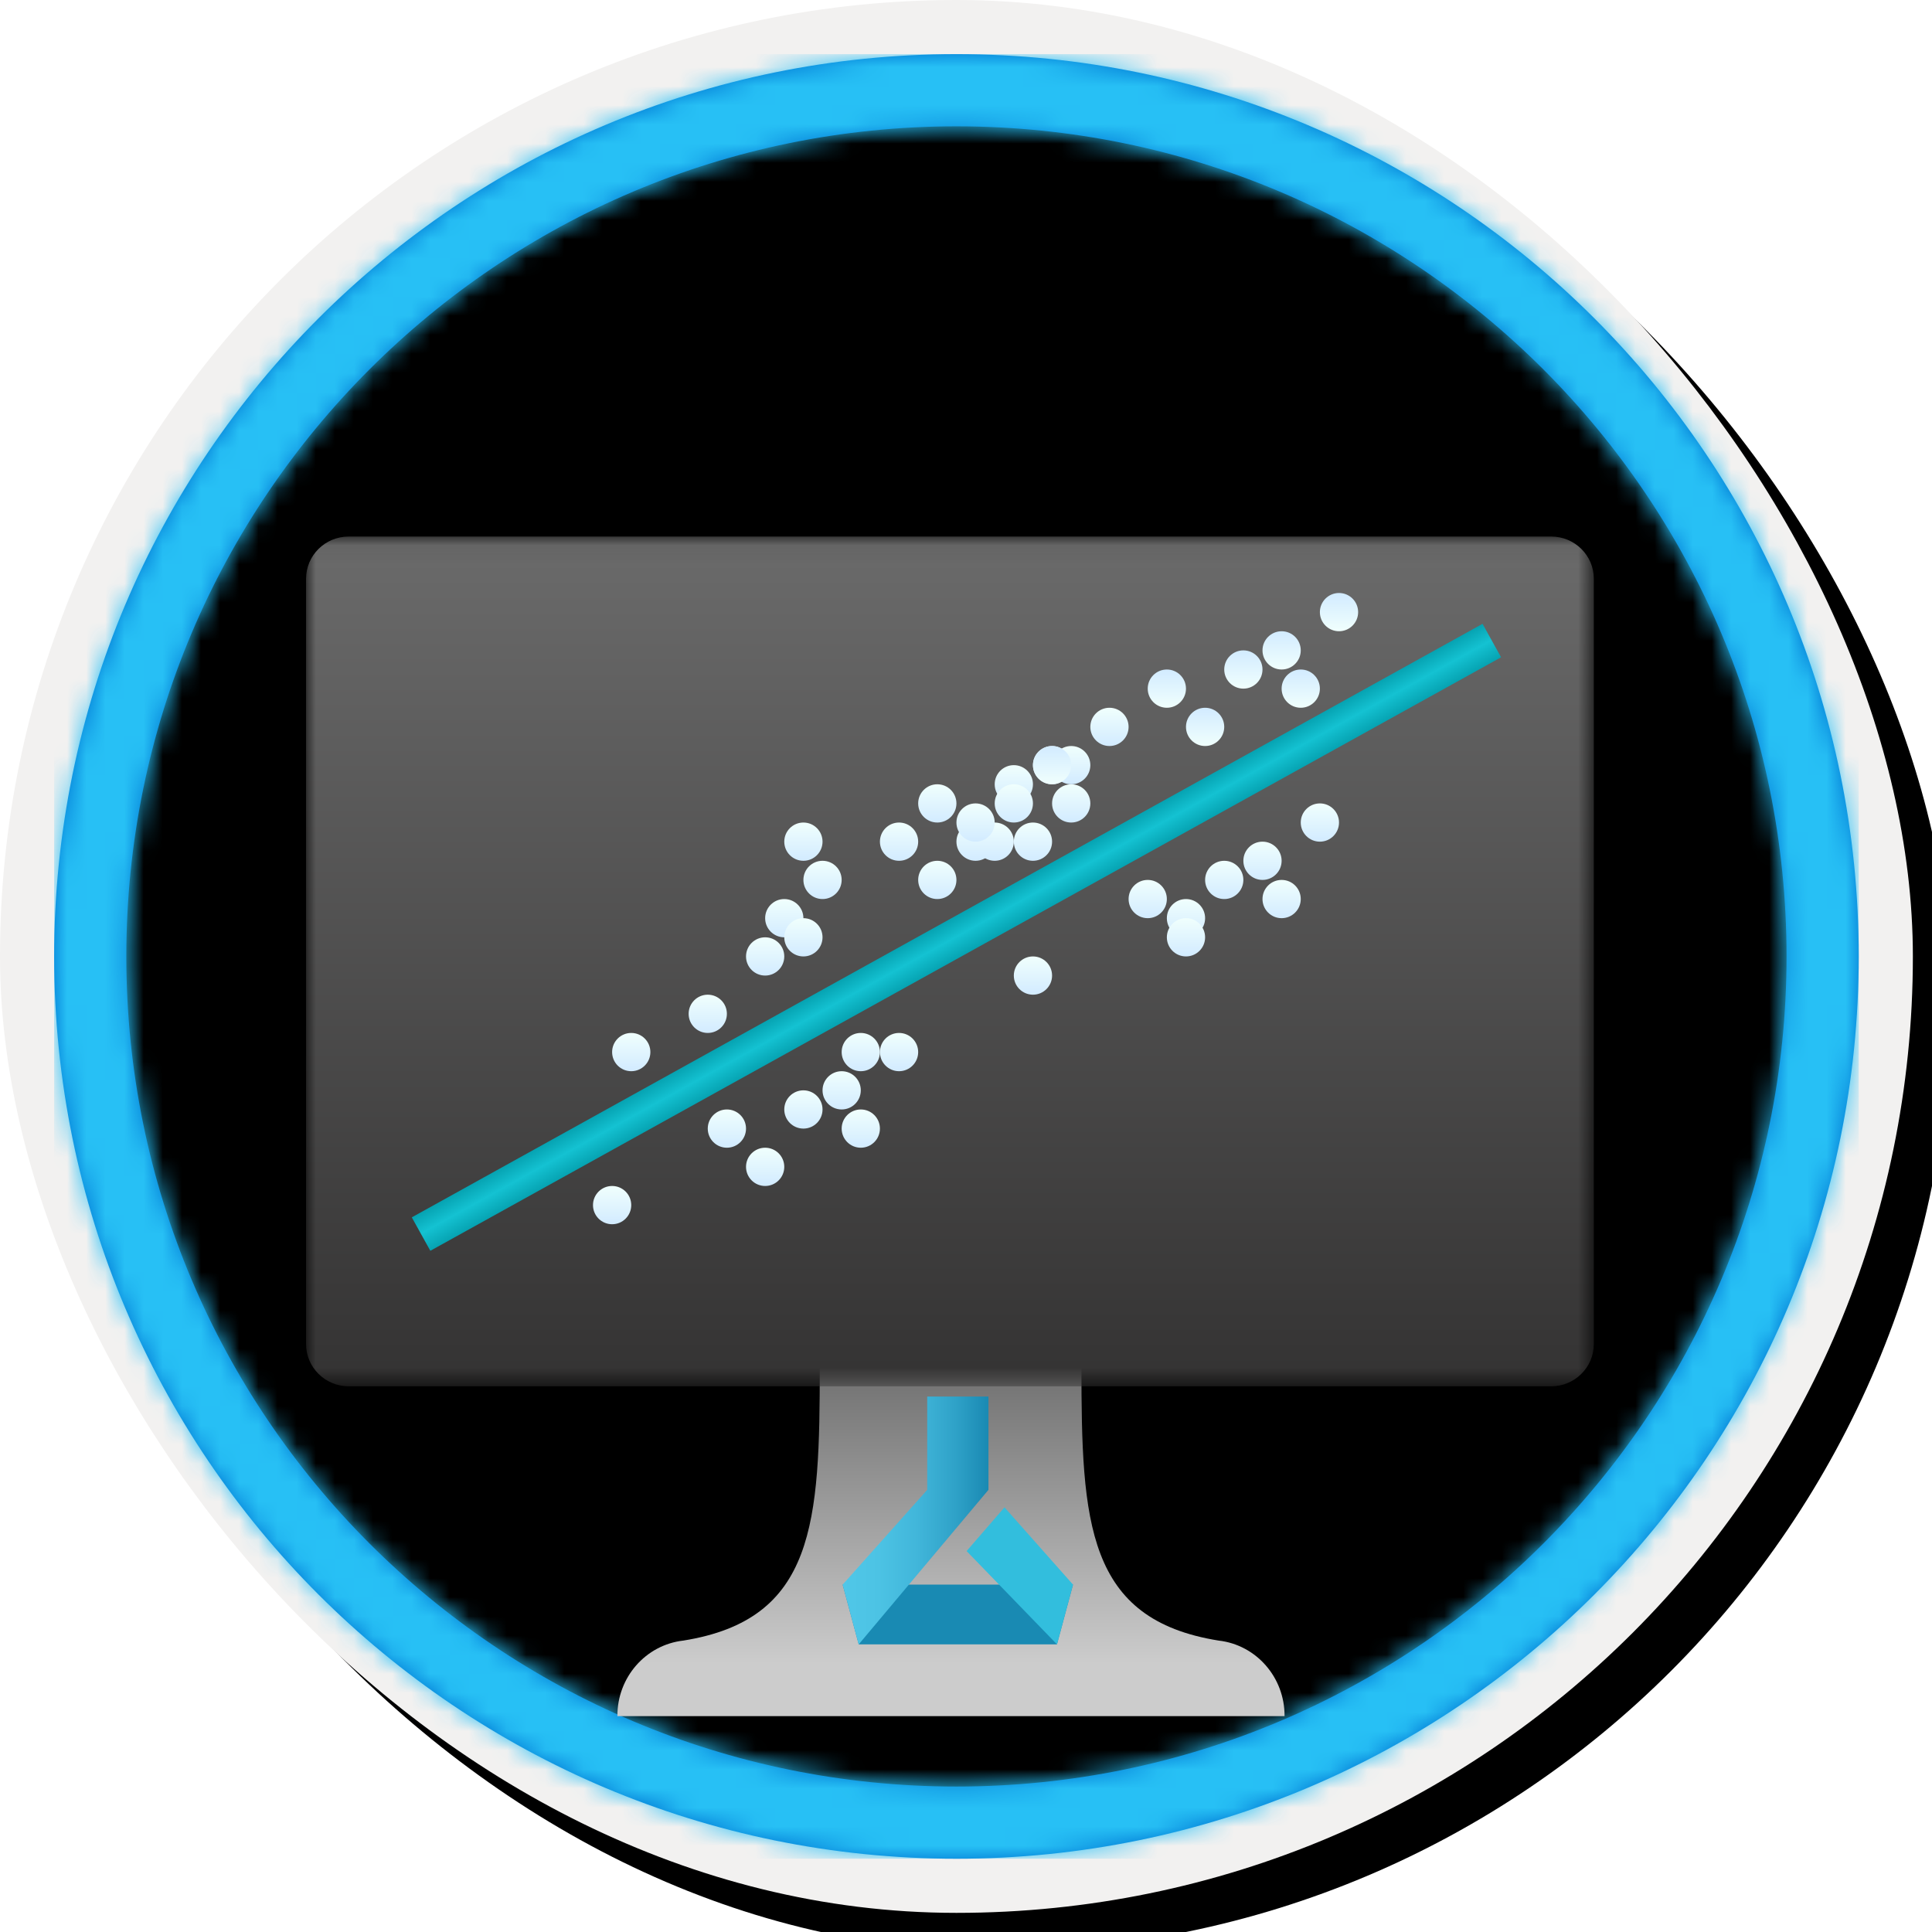 <?xml version="1.0" encoding="UTF-8"?>
<svg width="101px" height="101px" viewBox="0 0 101 101" version="1.1" xmlns="http://www.w3.org/2000/svg" xmlns:xlink="http://www.w3.org/1999/xlink">
    <!-- Generator: Sketch 63.1 (92452) - https://sketch.com -->
    <title>NA/Create-a-Regression-Model-with-Azure-Machine-Learning-designer</title>
    <desc>Created with Sketch.</desc>
    <defs>
        <rect id="path-1" x="0" y="0" width="94.34" height="94.34" rx="47.17"></rect>
        <linearGradient x1="77.83%" y1="11.2%" x2="-99.689%" y2="253.808%" id="linearGradient-3">
            <stop stop-color="#FFFFFF" offset="0%"></stop>
            <stop stop-color="#000000" stop-opacity="0.5" offset="100%"></stop>
        </linearGradient>
        <rect id="path-4" x="0" y="0" width="94.34" height="94.34"></rect>
        <rect id="path-5" x="0" y="0" width="100" height="100" rx="50"></rect>
        <filter x="-0.5%" y="-0.5%" width="102.0%" height="102.0%" filterUnits="objectBoundingBox" id="filter-6">
            <feOffset dx="1" dy="1" in="SourceAlpha" result="shadowOffsetOuter1"></feOffset>
            <feMorphology radius="4" operator="erode" in="SourceAlpha" result="shadowInner"></feMorphology>
            <feOffset dx="1" dy="1" in="shadowInner" result="shadowInner"></feOffset>
            <feComposite in="shadowOffsetOuter1" in2="shadowInner" operator="out" result="shadowOffsetOuter1"></feComposite>
            <feColorMatrix values="0 0 0 0 0   0 0 0 0 0   0 0 0 0 0  0 0 0 0.15 0" type="matrix" in="shadowOffsetOuter1"></feColorMatrix>
        </filter>
        <path d="M50,2.83 C76.051,2.83 97.17,23.949 97.17,50 C97.17,76.051 76.051,97.17 50,97.17 C23.949,97.17 2.83,76.051 2.83,50 C2.83,23.949 23.949,2.83 50,2.83 Z M50,6.604 C26.033,6.604 6.604,26.033 6.604,50 C6.604,73.967 26.033,93.396 50,93.396 C73.967,93.396 93.396,73.967 93.396,50 C93.396,26.033 73.967,6.604 50,6.604 Z" id="path-7"></path>
        <filter x="-17.6%" y="-19.4%" width="135.3%" height="138.7%" filterUnits="objectBoundingBox" id="filter-9">
            <feOffset dx="0" dy="2" in="SourceAlpha" result="shadowOffsetOuter1"></feOffset>
            <feGaussianBlur stdDeviation="2" in="shadowOffsetOuter1" result="shadowBlurOuter1"></feGaussianBlur>
            <feColorMatrix values="0 0 0 0 0   0 0 0 0 0   0 0 0 0 0  0 0 0 0.1 0" type="matrix" in="shadowBlurOuter1" result="shadowMatrixOuter1"></feColorMatrix>
            <feMerge>
                <feMergeNode in="shadowMatrixOuter1"></feMergeNode>
                <feMergeNode in="SourceGraphic"></feMergeNode>
            </feMerge>
        </filter>
        <linearGradient x1="50%" y1="100%" x2="50%" y2="0%" id="linearGradient-10">
            <stop stop-color="#CCCCCC" offset="15%"></stop>
            <stop stop-color="#707070" offset="100%"></stop>
        </linearGradient>
        <polygon id="path-11" points="0 0.049 67.321 0.049 67.321 44.472 0 44.472"></polygon>
        <linearGradient x1="50%" y1="0.67%" x2="50%" y2="100%" id="linearGradient-13">
            <stop stop-color="#6A6A6A" offset="0%"></stop>
            <stop stop-color="#343333" offset="100%"></stop>
        </linearGradient>
        <linearGradient x1="0%" y1="50%" x2="100.2%" y2="50%" id="linearGradient-14">
            <stop stop-color="#50C7E8" offset="0%"></stop>
            <stop stop-color="#4CC3E4" offset="25%"></stop>
            <stop stop-color="#41B6DA" offset="51%"></stop>
            <stop stop-color="#2FA2C8" offset="77%"></stop>
            <stop stop-color="#1989B2" offset="100%"></stop>
        </linearGradient>
        <linearGradient x1="50%" y1="100%" x2="50%" y2="0%" id="linearGradient-15">
            <stop stop-color="#D2EBFF" offset="0%"></stop>
            <stop stop-color="#F0FFFD" offset="100%"></stop>
        </linearGradient>
        <linearGradient x1="50%" y1="0.767%" x2="50%" y2="99.557%" id="linearGradient-16">
            <stop stop-color="#06A3B2" offset="0%"></stop>
            <stop stop-color="#14C2D2" offset="48.403%"></stop>
            <stop stop-color="#06A3B2" offset="100%"></stop>
        </linearGradient>
    </defs>
    <g id="Badges" stroke="none" stroke-width="1" fill="none" fill-rule="evenodd">
        <g id="N/A-4" transform="translate(-160, -510)">
            <g id="NA/Create-a-Regression-Model-with-Azure-Machine-Learning-designer" transform="translate(160, 510)">
                <g id="Badge-Plates/Circle">
                    <g id="BG" transform="translate(2.83, 2.83)">
                        <mask id="mask-2" fill="white">
                            <use xlink:href="#path-1"></use>
                        </mask>
                        <g></g>
                        <g id="Colors/Azure/BG-Solid-Badges" mask="url(#mask-2)">
                            <g id="Rectangle">
                                <use fill="#0078D4" xlink:href="#path-4"></use>
                                <use fill-opacity="0.4" fill="url(#linearGradient-3)" xlink:href="#path-4"></use>
                            </g>
                        </g>
                    </g>
                    <g id="Border">
                        <g id="White-Border">
                            <use fill="black" fill-opacity="1" filter="url(#filter-6)" xlink:href="#path-5"></use>
                            <rect stroke="#F2F1F0" stroke-width="4" stroke-linejoin="square" x="2" y="2" width="96" height="96" rx="48"></rect>
                        </g>
                        <mask id="mask-8" fill="white">
                            <use xlink:href="#path-7"></use>
                        </mask>
                        <use id="Boarder" fill="#0078D4" fill-rule="nonzero" xlink:href="#path-7"></use>
                        <g id="Colors/Azure/Border" mask="url(#mask-8)" fill="#27C0F5">
                            <g transform="translate(2.83, 2.83)" id="Rectangle">
                                <rect x="0" y="0" width="94.34" height="94.34"></rect>
                            </g>
                        </g>
                    </g>
                </g>
                <g id="Group-9" transform="translate(16, 26)">
                    <g id="Computer" filter="url(#filter-9)" transform="translate(0, 0)">
                        <g id="Group-17">
                            <path d="M47.704,57.765 C40.806,56.659 40.535,51.604 40.535,43.429 L26.855,43.429 C26.855,51.604 26.623,56.659 19.725,57.765 C17.753,57.987 16.264,59.692 16.276,61.714 L51.153,61.714 C51.165,59.692 49.676,57.987 47.704,57.765 Z" id="Path" fill="url(#linearGradient-10)" fill-rule="nonzero"></path>
                            <g id="Group-7">
                                <g id="Group-3">
                                    <mask id="mask-12" fill="white">
                                        <use xlink:href="#path-11"></use>
                                    </mask>
                                    <g id="Clip-2"></g>
                                    <path d="M65.092,0.049 C66.323,0.049 67.321,1.037 67.321,2.256 L67.321,42.264 C67.321,43.483 66.323,44.472 65.092,44.472 L2.229,44.472 C0.998,44.472 -9.82922353e-05,43.483 -9.82922353e-05,42.264 L-9.82922353e-05,2.256 C-9.82922353e-05,1.037 0.998,0.049 2.229,0.049 L65.092,0.049 Z" id="Fill-1" fill="url(#linearGradient-13)" mask="url(#mask-12)"></path>
                                </g>
                            </g>
                        </g>
                    </g>
                    <g id="Icon-machinelearning-166-Machine-Learning-Service-Workspaces" transform="translate(27.976, 46.626)" fill-rule="nonzero">
                        <polygon id="bc892891-989d-4c43-80d3-d2b4546a974f" fill="#198AB3" points="11.28 13.338 0.915 13.338 0.076 10.213 12.118 10.213"></polygon>
                        <polygon id="Path" fill="url(#linearGradient-14)" points="4.497 0.381 4.497 5.259 0.076 10.213 0.915 13.338 7.698 5.259 7.698 0.381"></polygon>
                        <polygon id="e6be01d6-345d-4df4-bbdb-151aa8edaa1f" fill="#32BEDD" points="11.28 13.338 6.555 8.46 8.536 6.173 12.118 10.213"></polygon>
                    </g>
                </g>
                <circle id="Oval" fill="url(#linearGradient-15)" cx="44" cy="57" r="1"></circle>
                <circle id="Oval" fill="url(#linearGradient-15)" cx="42" cy="44" r="1"></circle>
                <circle id="Oval" fill="url(#linearGradient-15)" cx="47" cy="55" r="1"></circle>
                <circle id="Oval" fill="url(#linearGradient-15)" cx="32" cy="63" r="1"></circle>
                <circle id="Oval" fill="url(#linearGradient-15)" cx="33" cy="55" r="1"></circle>
                <circle id="Oval" fill="url(#linearGradient-15)" cx="62" cy="48" r="1"></circle>
                <rect id="Rectangle" fill="url(#linearGradient-16)" transform="translate(50, 49) rotate(-29) translate(-50, -49) " x="18" y="48" width="64" height="2"></rect>
                <circle id="Oval" fill="url(#linearGradient-15)" cx="42" cy="58" r="1"></circle>
                <circle id="Oval" fill="url(#linearGradient-15)" cx="40" cy="50" r="1"></circle>
                <circle id="Oval" fill="url(#linearGradient-15)" cx="52" cy="44" r="1"></circle>
                <circle id="Oval" fill="url(#linearGradient-15)" cx="38" cy="59" r="1"></circle>
                <circle id="Oval" fill="url(#linearGradient-15)" cx="45" cy="55" r="1"></circle>
                <circle id="Oval" fill="url(#linearGradient-15)" cx="45" cy="59" r="1"></circle>
                <circle id="Oval" fill="url(#linearGradient-15)" cx="40" cy="61" r="1"></circle>
                <circle id="Oval" fill="url(#linearGradient-15)" transform="translate(66, 45) scale(-1, 1) translate(-66, -45) " cx="66" cy="45" r="1"></circle>
                <circle id="Oval" fill="url(#linearGradient-15)" transform="translate(69, 43) scale(-1, 1) translate(-69, -43) " cx="69" cy="43" r="1"></circle>
                <circle id="Oval" fill="url(#linearGradient-15)" transform="translate(54, 51) scale(-1, 1) translate(-54, -51) " cx="54" cy="51" r="1"></circle>
                <circle id="Oval" fill="url(#linearGradient-15)" transform="translate(64, 46) scale(-1, 1) translate(-64, -46) " cx="64" cy="46" r="1"></circle>
                <circle id="Oval" fill="url(#linearGradient-15)" transform="translate(60, 47) scale(-1, 1) translate(-60, -47) " cx="60" cy="47" r="1"></circle>
                <circle id="Oval" fill="url(#linearGradient-15)" transform="translate(67, 47) scale(-1, 1) translate(-67, -47) " cx="67" cy="47" r="1"></circle>
                <circle id="Oval" fill="url(#linearGradient-15)" transform="translate(62, 49) scale(-1, 1) translate(-62, -49) " cx="62" cy="49" r="1"></circle>
                <circle id="Oval" fill="url(#linearGradient-15)" cx="55" cy="40" r="1"></circle>
                <circle id="Oval" fill="url(#linearGradient-15)" cx="58" cy="38" r="1"></circle>
                <circle id="Oval" fill="url(#linearGradient-15)" cx="43" cy="46" r="1"></circle>
                <circle id="Oval" fill="url(#linearGradient-15)" cx="53" cy="41" r="1"></circle>
                <circle id="Oval" fill="url(#linearGradient-15)" cx="49" cy="42" r="1"></circle>
                <circle id="Oval" fill="url(#linearGradient-15)" cx="56" cy="42" r="1"></circle>
                <circle id="Oval" fill="url(#linearGradient-15)" cx="51" cy="44" r="1"></circle>
                <circle id="Oval" fill="url(#linearGradient-15)" cx="53" cy="42" r="1"></circle>
                <circle id="Oval" fill="url(#linearGradient-15)" cx="56" cy="40" r="1"></circle>
                <circle id="Oval" fill="url(#linearGradient-15)" cx="41" cy="48" r="1"></circle>
                <circle id="Oval" fill="url(#linearGradient-15)" cx="51" cy="43" r="1"></circle>
                <circle id="Oval" fill="url(#linearGradient-15)" cx="47" cy="44" r="1"></circle>
                <circle id="Oval" fill="url(#linearGradient-15)" cx="54" cy="44" r="1"></circle>
                <circle id="Oval" fill="url(#linearGradient-15)" cx="49" cy="46" r="1"></circle>
                <circle id="Oval" fill="url(#linearGradient-15)" transform="translate(67, 34) scale(1, -1) translate(-67, -34) " cx="67" cy="34" r="1"></circle>
                <circle id="Oval" fill="url(#linearGradient-15)" transform="translate(70, 32) scale(1, -1) translate(-70, -32) " cx="70" cy="32" r="1"></circle>
                <circle id="Oval" fill="url(#linearGradient-15)" transform="translate(55, 40) scale(1, -1) translate(-55, -40) " cx="55" cy="40" r="1"></circle>
                <circle id="Oval" fill="url(#linearGradient-15)" transform="translate(65, 35) scale(1, -1) translate(-65, -35) " cx="65" cy="35" r="1"></circle>
                <circle id="Oval" fill="url(#linearGradient-15)" transform="translate(61, 36) scale(1, -1) translate(-61, -36) " cx="61" cy="36" r="1"></circle>
                <circle id="Oval" fill="url(#linearGradient-15)" transform="translate(68, 36) scale(1, -1) translate(-68, -36) " cx="68" cy="36" r="1"></circle>
                <circle id="Oval" fill="url(#linearGradient-15)" transform="translate(63, 38) scale(1, -1) translate(-63, -38) " cx="63" cy="38" r="1"></circle>
                <circle id="Oval" fill="url(#linearGradient-15)" cx="42" cy="49" r="1"></circle>
                <circle id="Oval" fill="url(#linearGradient-15)" cx="37" cy="53" r="1"></circle>
            </g>
        </g>
    </g>
</svg>